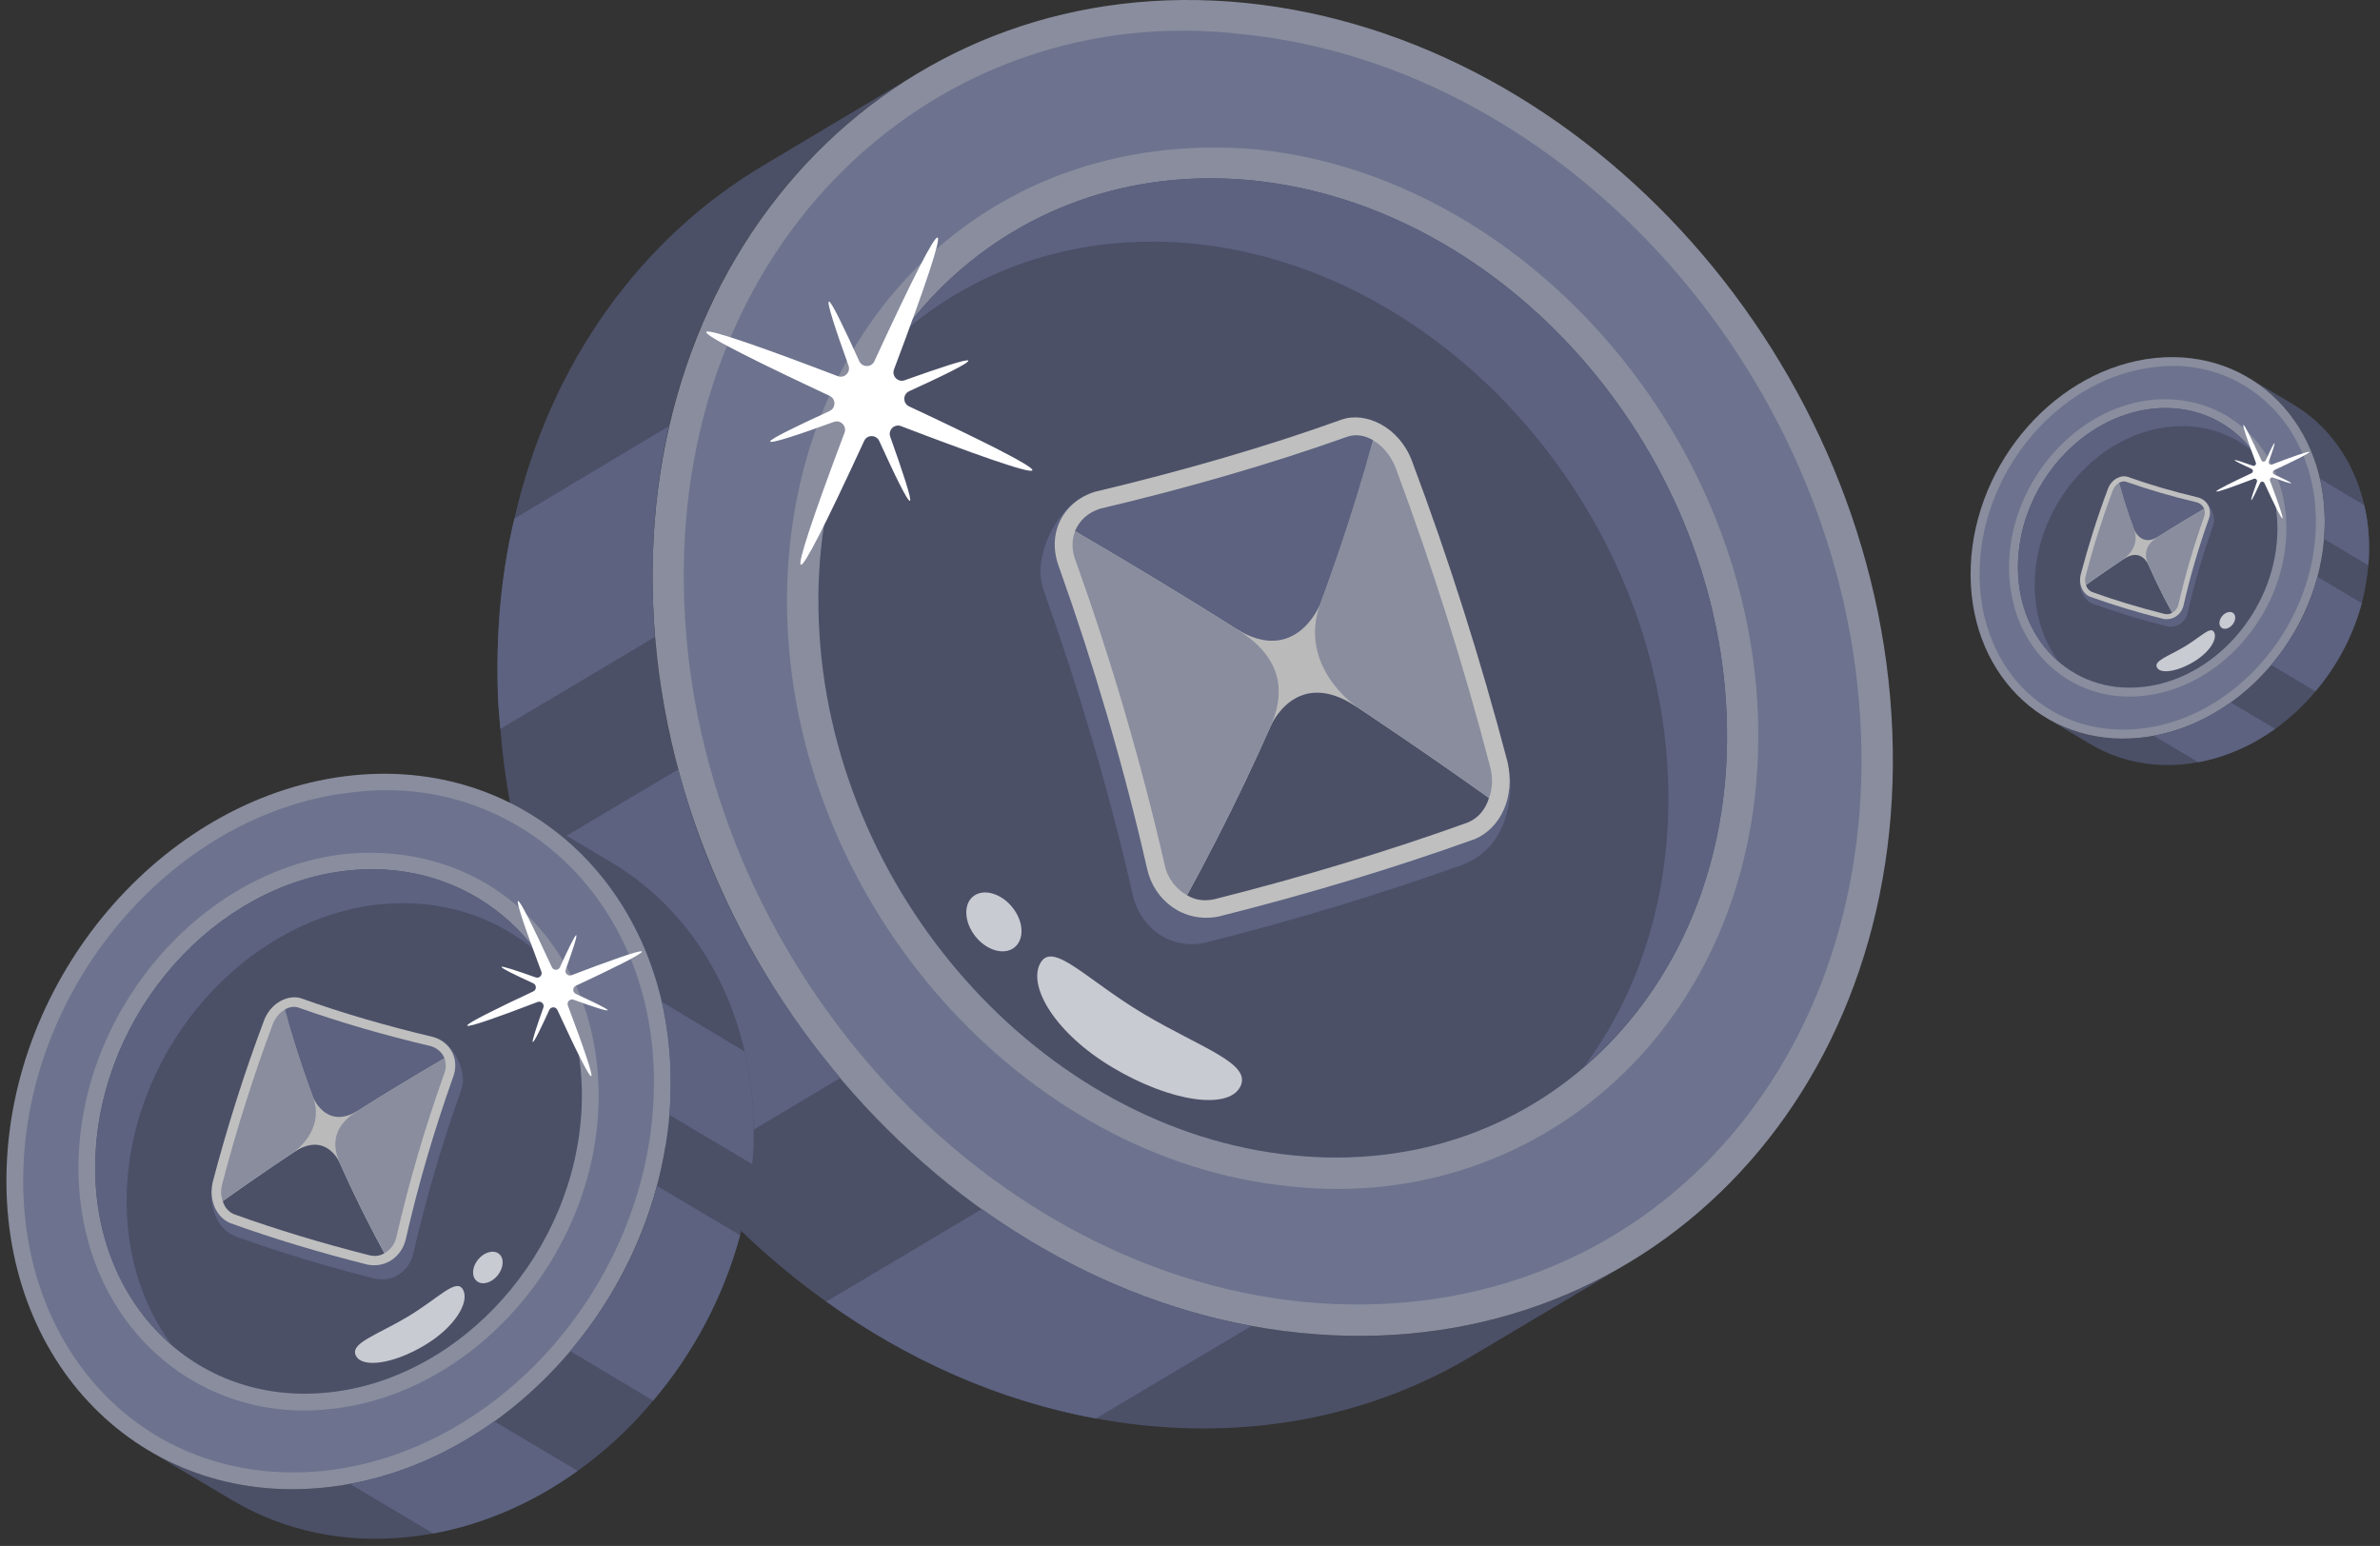 <svg width="117" height="76" viewBox="0 0 117 76" fill="none" xmlns="http://www.w3.org/2000/svg">
<rect x="0" y="0" width="117" height="76" fill="#333333" stroke="none"/>
<g id="Group 129">
<g id="_x35_9">
<g id="Group">
<g id="Group_2">
<g id="Group_3">
<g id="Group_4">
<g id="Group_5">
<g id="Group_6">
<g id="Group_7">
<path id="Vector" d="M79.974 62.136C75.393 64.854 69.872 66.152 63.906 65.523C63.102 65.44 62.327 65.327 61.521 65.186C56.774 64.312 52.268 62.285 48.274 59.438C45.718 57.622 43.35 55.456 41.313 52.992C37.632 48.648 34.815 43.452 33.342 37.823C32.747 35.703 32.396 33.536 32.196 31.315C32.148 30.803 32.127 30.261 32.107 29.747C31.989 26.666 32.247 23.714 32.884 20.947C34.649 13.337 39.097 7.167 45.187 3.562L37.562 8.112C31.473 11.716 27.024 17.886 25.288 25.495C24.623 28.263 24.365 31.216 24.483 34.297C24.503 34.81 24.551 35.322 24.599 35.835C24.77 38.056 25.168 40.241 25.706 42.363C27.238 48.018 30.007 53.197 33.688 57.541C35.725 60.005 38.065 62.172 40.62 63.989C50.218 70.894 62.592 72.46 72.321 66.686L79.974 62.136Z" fill="#4B5067"/>
</g>
</g>
</g>
<g id="Group_8">
<g id="Group_9">
<g id="Group_10">
<path id="Vector_2" d="M93.025 35.952C92.304 17.896 78.09 1.872 61.255 0.146C44.448 -1.552 31.387 11.72 32.108 29.747C32.829 47.803 47.071 63.827 63.906 65.523C80.713 67.25 93.746 54.008 93.025 35.952Z" fill="#898D9E"/>
</g>
</g>
<g id="Group_11">
<g id="Group_12">
<path id="Vector_3" d="M61.092 1.683C46.159 -0.097 32.922 11.858 33.641 29.683C34.321 46.974 47.97 62.379 64.055 64.002C80.401 65.561 92.159 52.759 91.484 36.024C90.804 18.733 77.155 3.329 61.092 1.683ZM63.375 58.319C50.34 57.002 39.281 44.582 38.71 30.648C38.171 16.852 47.926 6.156 61.773 7.344C74.807 8.683 85.845 21.125 86.415 35.059C86.991 49.731 76.043 59.728 63.375 58.319Z" fill="#6D738E"/>
</g>
</g>
</g>
<g id="Group_13">
<g id="Group_14">
<g id="Group_15">
<path id="Vector_4" d="M84.88 35.122C84.344 21.887 73.923 10.145 61.618 8.874C49.286 7.633 39.717 17.342 40.253 30.578C40.789 43.813 51.21 55.554 63.542 56.795C75.847 58.066 85.415 48.329 84.88 35.122Z" fill="#4B5067"/>
</g>
</g>
</g>
<g id="Group_16">
<g id="Group_17">
<g id="Group_18">
<path id="Vector_5" d="M84.88 35.122C84.343 21.887 73.923 10.145 61.618 8.874C54.448 8.149 48.192 11.132 44.364 16.364C48.124 13.106 53.145 11.428 58.737 11.984C71.042 13.255 81.463 24.997 81.999 38.232C82.211 43.738 80.685 48.653 77.887 52.417C82.451 48.528 85.185 42.338 84.88 35.122Z" fill="#5C6280"/>
</g>
</g>
</g>
<g id="Group_19">
<g id="Group_20">
<g id="Group_21">
<path id="Vector_6" d="M61.522 65.186C56.775 64.311 52.269 62.284 48.274 59.438L40.621 63.988C44.617 66.863 49.121 68.862 53.869 69.737L61.522 65.186Z" fill="#5C6280"/>
</g>
</g>
</g>
<g id="Group_22">
<g id="Group_23">
<g id="Group_24">
<path id="Vector_7" d="M41.313 52.992C37.633 48.647 34.816 43.452 33.343 37.823L25.707 42.363C27.238 48.018 30.008 53.197 33.688 57.541L41.313 52.992Z" fill="#5C6280"/>
</g>
</g>
</g>
<g id="Group_25">
<g id="Group_26">
<g id="Group_27">
<path id="Vector_8" d="M32.884 20.947L25.288 25.495C24.623 28.263 24.365 31.216 24.483 34.297C24.503 34.81 24.551 35.322 24.599 35.835L32.196 31.315C32.148 30.803 32.127 30.261 32.107 29.747C31.989 26.666 32.247 23.714 32.884 20.947Z" fill="#5C6280"/>
</g>
</g>
</g>
</g>
<g id="Group_28">
<g id="Group_29">
<path id="Vector_9" d="M42.481 21.676C42.627 21.358 43.078 21.362 43.224 21.681C43.973 23.328 44.619 24.667 44.734 24.62C44.837 24.578 44.37 23.17 43.764 21.471C43.647 21.141 43.967 20.823 44.292 20.948C47.614 22.218 50.665 23.323 50.751 23.119C50.833 22.922 47.914 21.486 44.691 19.979C44.374 19.831 44.377 19.378 44.694 19.233C46.321 18.489 47.65 17.844 47.603 17.729C47.56 17.625 46.161 18.09 44.471 18.694C44.143 18.811 43.826 18.489 43.949 18.162C47.166 9.618 46.766 9.554 42.984 17.759C42.838 18.077 42.386 18.073 42.241 17.754C41.496 16.117 40.852 14.779 40.748 14.822C40.634 14.868 41.102 16.28 41.712 17.968C41.831 18.298 41.511 18.617 41.184 18.492C37.869 17.226 34.805 16.123 34.722 16.32C34.637 16.524 37.567 17.956 40.785 19.46C41.102 19.608 41.099 20.061 40.783 20.206C39.151 20.956 37.819 21.601 37.862 21.705C37.908 21.82 39.312 21.354 40.992 20.741C41.32 20.622 41.64 20.944 41.516 21.272C38.336 29.728 38.651 29.992 42.481 21.676Z" fill="white"/>
</g>
</g>
</g>
</g>
<g id="Group_30" opacity="0.7">
<g id="Group_31">
<path id="Vector_10" d="M56.227 49.847C59.058 51.53 61.573 52.282 60.965 53.434C60.363 54.573 57.538 54.17 54.707 52.487C51.876 50.804 50.53 48.508 51.131 47.369C51.739 46.218 53.396 48.164 56.227 49.847Z" fill="white"/>
</g>
</g>
<g id="Group_32" opacity="0.7">
<g id="Group_33">
<path id="Vector_11" d="M47.848 44.062C48.358 43.664 49.22 43.919 49.775 44.614C50.329 45.308 50.37 46.185 49.86 46.584C49.36 46.974 48.507 46.73 47.953 46.036C47.398 45.341 47.348 44.453 47.848 44.062Z" fill="white"/>
</g>
</g>
</g>
<g id="Group_34">
<g id="Group_35">
<g id="Group_36">
<path id="Vector_12" d="M51.213 27.488C51.378 26.342 52.251 24.866 53.344 24.37C53.728 26.02 52.781 27.266 51.213 27.488Z" fill="#5C6280"/>
</g>
</g>
<g id="Group_37">
<g id="Group_38">
<path id="Vector_13" d="M74.249 38.22C74.249 38.22 74.561 41.588 71.814 42.539C69.067 43.49 74.249 38.22 74.249 38.22Z" fill="#5C6280"/>
</g>
</g>
<g id="Group_39">
<g id="Group_40">
<path id="Vector_14" d="M73.326 40.772C73.228 41.16 73.044 41.519 72.778 41.804C72.531 42.115 72.202 42.373 71.813 42.539C67.84 43.968 63.616 45.245 59.208 46.352C57.375 46.714 56.005 45.457 55.684 43.987C54.557 39.026 53.082 34.015 51.353 29.158C50.727 27.491 51.585 25.955 53.114 25.474C57.495 24.431 61.557 23.251 65.235 21.929C66.426 21.496 68.08 22.303 68.701 23.936C70.538 28.824 72.104 33.799 73.407 38.752C73.593 39.566 73.546 39.978 73.326 40.772Z" fill="#5C6280"/>
</g>
</g>
<g id="Group_41">
<g id="Group_42">
<path id="Vector_15" d="M72.516 41.245C68.543 42.674 64.319 43.95 59.91 45.057C58.194 45.397 56.733 44.278 56.387 42.693C55.26 37.732 53.785 32.721 52.056 27.864C51.435 26.208 52.274 24.665 53.817 24.179C58.198 23.136 62.26 21.956 65.938 20.634C67.108 20.21 68.768 20.97 69.404 22.642C71.241 27.53 72.807 32.505 74.11 37.458C74.506 39.188 73.755 40.715 72.516 41.245Z" fill="#BFBFBF"/>
</g>
</g>
<g id="Group_43">
<g id="Group_44">
<g id="Group_45">
<g id="Group_46">
<path id="Vector_16" d="M58.355 44.012C60.381 40.304 62.165 36.562 63.705 32.788C67.007 34.922 70.17 37.068 73.198 39.229C73.03 39.799 72.655 40.224 72.171 40.429C68.278 41.83 64.124 43.091 59.702 44.206C59.234 44.309 58.769 44.265 58.355 44.012Z" fill="#4B5067"/>
</g>
</g>
<g id="Group_47">
<g id="Group_48">
<path id="Vector_17" d="M63.705 32.788C65.19 29.122 66.454 25.409 67.495 21.65C67.939 21.887 68.344 22.347 68.599 22.971C70.391 27.778 71.947 32.681 73.251 37.68C73.397 38.238 73.376 38.775 73.198 39.229C70.17 37.069 67.007 34.923 63.705 32.788Z" fill="#898D9E"/>
</g>
</g>
<g id="Group_49">
<g id="Group_50">
<path id="Vector_18" d="M67.499 21.64C66.466 25.407 65.18 29.126 63.708 32.793C60.258 30.547 56.647 28.33 52.844 26.113C53.081 25.555 53.51 25.189 54.082 25.007C58.406 23.988 62.465 22.81 66.229 21.471C66.645 21.329 67.076 21.395 67.499 21.64Z" fill="#5C627F"/>
</g>
</g>
<g id="Group_51">
<g id="Group_52">
<path id="Vector_19" d="M52.851 26.11C56.637 28.327 60.252 30.554 63.706 32.788C62.165 36.562 60.382 40.303 58.355 44.012C57.841 43.725 57.393 43.198 57.255 42.515C56.084 37.413 54.618 32.429 52.878 27.561C52.678 27.051 52.684 26.538 52.851 26.11Z" fill="#898D9E"/>
</g>
</g>
</g>
<g id="Group_53">
<g id="Group_54">
<path id="Vector_20" d="M62.469 35.69C62.469 35.69 63.714 32.735 66.716 34.764C66.716 34.764 63.796 32.808 64.89 29.721C64.89 29.721 63.698 32.732 60.776 30.92C62.751 32.123 63.342 33.689 62.469 35.69Z" fill="#BABABA"/>
</g>
</g>
</g>
</g>
</g>
<g id="_x35_9_2">
<g id="Group_55">
<g id="Group_56">
<g id="Group_57">
<g id="Group_58">
<g id="Group_59">
<g id="Group_60">
<g id="Group_61">
<path id="Vector_21" d="M7.32 71.317C9.773 72.773 12.73 73.467 15.925 73.131C16.355 73.086 16.771 73.026 17.202 72.951C19.745 72.482 22.158 71.396 24.297 69.872C25.666 68.899 26.934 67.739 28.025 66.419C29.997 64.093 31.505 61.31 32.294 58.295C32.613 57.16 32.801 55.999 32.908 54.81C32.934 54.536 32.945 54.245 32.955 53.97C33.019 52.32 32.88 50.739 32.539 49.257C31.594 45.182 29.212 41.877 25.95 39.947L30.034 42.383C33.295 44.314 35.678 47.618 36.608 51.693C36.964 53.175 37.102 54.757 37.039 56.407C37.028 56.682 37.002 56.956 36.977 57.231C36.885 58.42 36.672 59.59 36.383 60.727C35.563 63.755 34.08 66.529 32.109 68.856C31.018 70.176 29.765 71.336 28.396 72.309C23.256 76.007 16.629 76.846 11.418 73.754L7.32 71.317Z" fill="#4B5067"/>
</g>
</g>
</g>
<g id="Group_62">
<g id="Group_63">
<g id="Group_64">
<path id="Vector_22" d="M0.33 57.294C0.716 47.623 8.328 39.041 17.345 38.117C26.346 37.208 33.341 44.315 32.956 53.97C32.569 63.641 24.942 72.222 15.925 73.131C6.924 74.056 -0.056 66.964 0.33 57.294Z" fill="#898D9E"/>
</g>
</g>
<g id="Group_65">
<g id="Group_66">
<path id="Vector_23" d="M17.431 38.94C25.429 37.987 32.518 44.39 32.133 53.936C31.769 63.197 24.459 71.447 15.845 72.316C7.09 73.151 0.793 66.295 1.154 57.332C1.519 48.072 8.829 39.821 17.431 38.94ZM16.209 69.273C23.19 68.567 29.113 61.916 29.419 54.453C29.707 47.064 24.483 41.336 17.067 41.972C10.086 42.689 4.175 49.352 3.869 56.815C3.561 64.673 9.424 70.027 16.209 69.273Z" fill="#6D738E"/>
</g>
</g>
</g>
<g id="Group_67">
<g id="Group_68">
<g id="Group_69">
<path id="Vector_24" d="M4.692 56.849C4.979 49.76 10.56 43.472 17.151 42.791C23.755 42.127 28.88 47.327 28.593 54.415C28.306 61.503 22.725 67.792 16.12 68.457C9.53 69.137 4.405 63.922 4.692 56.849Z" fill="#4B5067"/>
</g>
</g>
</g>
<g id="Group_70">
<g id="Group_71">
<g id="Group_72">
<path id="Vector_25" d="M4.693 56.849C4.98 49.76 10.561 43.472 17.151 42.791C20.991 42.403 24.342 44.001 26.392 46.803C24.378 45.058 21.689 44.159 18.694 44.457C12.104 45.138 6.523 51.426 6.235 58.514C6.122 61.463 6.939 64.096 8.438 66.112C5.993 64.029 4.529 60.714 4.693 56.849Z" fill="#5C6280"/>
</g>
</g>
</g>
<g id="Group_73">
<g id="Group_74">
<g id="Group_75">
<path id="Vector_26" d="M17.202 72.95C19.744 72.482 22.157 71.396 24.297 69.872L28.395 72.309C26.256 73.849 23.843 74.919 21.3 75.387L17.202 72.95Z" fill="#5C6280"/>
</g>
</g>
</g>
<g id="Group_76">
<g id="Group_77">
<g id="Group_78">
<path id="Vector_27" d="M28.026 66.419C29.997 64.093 31.506 61.31 32.294 58.295L36.384 60.727C35.564 63.755 34.08 66.529 32.109 68.856L28.026 66.419Z" fill="#5C6280"/>
</g>
</g>
</g>
<g id="Group_79">
<g id="Group_80">
<g id="Group_81">
<path id="Vector_28" d="M32.539 49.257L36.608 51.693C36.964 53.175 37.102 54.757 37.039 56.407C37.028 56.682 37.002 56.956 36.977 57.23L32.908 54.81C32.934 54.535 32.945 54.245 32.955 53.97C33.019 52.32 32.88 50.739 32.539 49.257Z" fill="#5C6280"/>
</g>
</g>
</g>
</g>
<g id="Group_82">
<g id="Group_83">
<path id="Vector_29" d="M27.4 49.648C27.321 49.477 27.079 49.48 27.002 49.651C26.6 50.532 26.254 51.249 26.193 51.224C26.137 51.202 26.388 50.448 26.712 49.538C26.775 49.361 26.604 49.191 26.429 49.258C24.65 49.938 23.016 50.53 22.97 50.42C22.926 50.315 24.49 49.546 26.216 48.739C26.386 48.66 26.384 48.417 26.214 48.339C25.343 47.941 24.631 47.595 24.656 47.534C24.679 47.478 25.429 47.727 26.334 48.051C26.509 48.114 26.679 47.941 26.613 47.766C24.89 43.19 25.105 43.156 27.13 47.55C27.208 47.72 27.45 47.718 27.528 47.547C27.927 46.67 28.272 45.954 28.328 45.977C28.389 46.002 28.138 46.758 27.812 47.662C27.748 47.838 27.919 48.009 28.094 47.943C29.869 47.264 31.511 46.674 31.555 46.779C31.601 46.889 30.031 47.656 28.308 48.461C28.138 48.54 28.139 48.783 28.309 48.861C29.183 49.262 29.896 49.608 29.873 49.663C29.848 49.725 29.096 49.475 28.197 49.147C28.021 49.083 27.85 49.256 27.916 49.431C29.619 53.96 29.451 54.101 27.4 49.648Z" fill="white"/>
</g>
</g>
</g>
</g>
<g id="Group_84" opacity="0.7">
<g id="Group_85">
<path id="Vector_30" d="M20.037 64.735C18.521 65.637 17.174 66.039 17.5 66.656C17.822 67.266 19.335 67.051 20.851 66.149C22.368 65.248 23.088 64.018 22.766 63.408C22.441 62.791 21.553 63.834 20.037 64.735Z" fill="white"/>
</g>
</g>
<g id="Group_86" opacity="0.7">
<g id="Group_87">
<path id="Vector_31" d="M24.525 61.637C24.252 61.424 23.79 61.56 23.493 61.932C23.196 62.304 23.174 62.774 23.448 62.987C23.715 63.196 24.172 63.066 24.469 62.694C24.766 62.322 24.793 61.846 24.525 61.637Z" fill="white"/>
</g>
</g>
</g>
<g id="Group_88">
<g id="Group_89">
<g id="Group_90">
<path id="Vector_32" d="M22.724 52.76C22.635 52.147 22.168 51.356 21.582 51.09C21.377 51.974 21.884 52.642 22.724 52.76Z" fill="#5C6280"/>
</g>
</g>
<g id="Group_91">
<g id="Group_92">
<path id="Vector_33" d="M10.386 58.508C10.386 58.508 10.219 60.312 11.69 60.821C13.161 61.331 10.386 58.508 10.386 58.508Z" fill="#5C6280"/>
</g>
</g>
<g id="Group_93">
<g id="Group_94">
<path id="Vector_34" d="M10.88 59.875C10.933 60.083 11.031 60.275 11.174 60.428C11.306 60.594 11.482 60.732 11.69 60.821C13.818 61.587 16.08 62.27 18.442 62.863C19.423 63.057 20.157 62.384 20.329 61.597C20.932 58.94 21.722 56.256 22.648 53.655C22.983 52.762 22.524 51.939 21.705 51.682C19.359 51.123 17.183 50.491 15.213 49.783C14.576 49.551 13.69 49.984 13.357 50.858C12.373 53.476 11.535 56.141 10.837 58.793C10.737 59.229 10.762 59.45 10.88 59.875Z" fill="#5C6280"/>
</g>
</g>
<g id="Group_95">
<g id="Group_96">
<path id="Vector_35" d="M11.313 60.128C13.441 60.894 15.704 61.577 18.065 62.17C18.984 62.352 19.766 61.753 19.952 60.904C20.555 58.247 21.345 55.563 22.271 52.962C22.604 52.075 22.155 51.248 21.328 50.989C18.982 50.43 16.806 49.798 14.837 49.09C14.21 48.862 13.321 49.27 12.98 50.165C11.996 52.783 11.158 55.447 10.46 58.1C10.248 59.027 10.65 59.845 11.313 60.128Z" fill="#BFBFBF"/>
</g>
</g>
<g id="Group_97">
<g id="Group_98">
<g id="Group_99">
<g id="Group_100">
<path id="Vector_36" d="M18.899 61.61C17.814 59.624 16.859 57.62 16.034 55.599C14.265 56.742 12.571 57.891 10.95 59.049C11.04 59.354 11.241 59.581 11.5 59.691C13.584 60.441 15.81 61.117 18.178 61.714C18.428 61.77 18.678 61.746 18.899 61.61Z" fill="#4B5067"/>
</g>
</g>
<g id="Group_101">
<g id="Group_102">
<path id="Vector_37" d="M16.033 55.599C15.238 53.636 14.561 51.647 14.004 49.634C13.765 49.76 13.549 50.007 13.412 50.341C12.453 52.916 11.619 55.542 10.921 58.219C10.843 58.518 10.854 58.805 10.949 59.049C12.571 57.892 14.265 56.742 16.033 55.599Z" fill="#898D9E"/>
</g>
</g>
<g id="Group_103">
<g id="Group_104">
<path id="Vector_38" d="M14.002 49.629C14.555 51.646 15.244 53.638 16.032 55.601C17.88 54.399 19.814 53.211 21.851 52.024C21.724 51.725 21.494 51.529 21.188 51.432C18.872 50.886 16.698 50.255 14.682 49.538C14.459 49.462 14.228 49.497 14.002 49.629Z" fill="#5C627F"/>
</g>
</g>
<g id="Group_105">
<g id="Group_106">
<path id="Vector_39" d="M21.847 52.023C19.819 53.21 17.883 54.402 16.033 55.599C16.858 57.62 17.813 59.624 18.899 61.61C19.174 61.457 19.414 61.174 19.488 60.808C20.115 58.076 20.9 55.407 21.832 52.8C21.939 52.526 21.936 52.252 21.847 52.023Z" fill="#898D9E"/>
</g>
</g>
</g>
<g id="Group_107">
<g id="Group_108">
<path id="Vector_40" d="M16.695 57.153C16.695 57.153 16.028 55.57 14.42 56.657C14.42 56.657 15.984 55.609 15.398 53.956C15.398 53.956 16.037 55.569 17.602 54.599C16.544 55.243 16.227 56.082 16.695 57.153Z" fill="#BABABA"/>
</g>
</g>
</g>
</g>
</g>
<g id="_x35_9_3">
<g id="Group_109">
<g id="Group_110">
<g id="Group_111">
<g id="Group_112">
<g id="Group_113">
<g id="Group_114">
<g id="Group_115">
<path id="Vector_41" d="M100.609 35.3C101.918 36.077 103.494 36.447 105.198 36.268C105.427 36.244 105.649 36.212 105.879 36.172C107.235 35.922 108.521 35.343 109.662 34.53C110.392 34.011 111.068 33.393 111.65 32.689C112.701 31.448 113.505 29.965 113.926 28.357C114.096 27.752 114.196 27.133 114.253 26.499C114.267 26.352 114.273 26.198 114.279 26.051C114.312 25.171 114.239 24.328 114.057 23.538C113.553 21.365 112.282 19.603 110.543 18.573L112.721 19.873C114.46 20.902 115.73 22.664 116.226 24.837C116.416 25.627 116.49 26.47 116.456 27.35C116.45 27.497 116.437 27.643 116.423 27.79C116.374 28.424 116.26 29.048 116.106 29.654C115.669 31.269 114.878 32.748 113.827 33.988C113.245 34.692 112.577 35.311 111.848 35.829C109.107 37.801 105.573 38.248 102.795 36.6L100.609 35.3Z" fill="#4B5067"/>
</g>
</g>
</g>
<g id="Group_116">
<g id="Group_117">
<g id="Group_118">
<path id="Vector_42" d="M96.882 27.823C97.088 22.667 101.147 18.091 105.954 17.598C110.754 17.113 114.484 20.903 114.278 26.051C114.072 31.207 110.005 35.783 105.197 36.268C100.398 36.761 96.676 32.979 96.882 27.823Z" fill="#898D9E"/>
</g>
</g>
<g id="Group_119">
<g id="Group_120">
<path id="Vector_43" d="M106.001 18.037C110.266 17.529 114.046 20.943 113.841 26.033C113.646 30.971 109.749 35.37 105.155 35.833C100.487 36.279 97.13 32.623 97.322 27.844C97.517 22.906 101.414 18.507 106.001 18.037ZM105.35 34.21C109.072 33.834 112.23 30.288 112.393 26.308C112.547 22.369 109.761 19.314 105.807 19.654C102.085 20.036 98.933 23.589 98.77 27.568C98.606 31.758 101.732 34.613 105.35 34.21Z" fill="#6D738E"/>
</g>
</g>
</g>
<g id="Group_121">
<g id="Group_122">
<g id="Group_123">
<path id="Vector_44" d="M99.208 27.586C99.361 23.806 102.337 20.453 105.851 20.09C109.372 19.736 112.105 22.509 111.952 26.288C111.799 30.068 108.823 33.421 105.301 33.775C101.787 34.138 99.055 31.357 99.208 27.586Z" fill="#4B5067"/>
</g>
</g>
</g>
<g id="Group_124">
<g id="Group_125">
<g id="Group_126">
<path id="Vector_45" d="M99.208 27.586C99.362 23.806 102.337 20.453 105.851 20.09C107.899 19.883 109.685 20.735 110.778 22.229C109.704 21.299 108.271 20.82 106.674 20.979C103.16 21.341 100.184 24.694 100.031 28.474C99.971 30.046 100.406 31.45 101.205 32.525C99.902 31.414 99.121 29.647 99.208 27.586Z" fill="#5C6280"/>
</g>
</g>
</g>
<g id="Group_127">
<g id="Group_128">
<g id="Group_129">
<path id="Vector_46" d="M105.879 36.172C107.235 35.922 108.521 35.343 109.662 34.53L111.848 35.829C110.707 36.651 109.42 37.221 108.064 37.471L105.879 36.172Z" fill="#5C6280"/>
</g>
</g>
</g>
<g id="Group_130">
<g id="Group_131">
<g id="Group_132">
<path id="Vector_47" d="M111.65 32.689C112.701 31.448 113.505 29.965 113.926 28.357L116.106 29.654C115.669 31.268 114.878 32.748 113.827 33.988L111.65 32.689Z" fill="#5C6280"/>
</g>
</g>
</g>
<g id="Group_133">
<g id="Group_134">
<g id="Group_135">
<path id="Vector_48" d="M114.057 23.538L116.226 24.837C116.416 25.627 116.49 26.471 116.456 27.35C116.45 27.497 116.437 27.643 116.423 27.79L114.253 26.499C114.267 26.353 114.273 26.198 114.279 26.051C114.312 25.171 114.239 24.328 114.057 23.538Z" fill="#5C6280"/>
</g>
</g>
</g>
</g>
<g id="Group_136">
<g id="Group_137">
<path id="Vector_49" d="M111.316 23.746C111.274 23.655 111.145 23.657 111.104 23.748C110.89 24.218 110.705 24.6 110.673 24.587C110.643 24.575 110.777 24.173 110.95 23.688C110.983 23.593 110.892 23.503 110.799 23.538C109.85 23.901 108.979 24.216 108.955 24.158C108.931 24.102 109.765 23.692 110.685 23.262C110.776 23.219 110.775 23.09 110.684 23.049C110.22 22.836 109.84 22.652 109.853 22.619C109.866 22.589 110.265 22.722 110.748 22.895C110.841 22.928 110.932 22.836 110.897 22.743C109.978 20.303 110.092 20.285 111.172 22.628C111.214 22.718 111.343 22.717 111.385 22.626C111.597 22.159 111.781 21.777 111.811 21.789C111.843 21.802 111.71 22.205 111.536 22.687C111.502 22.781 111.593 22.873 111.686 22.837C112.633 22.475 113.508 22.16 113.532 22.217C113.556 22.275 112.719 22.684 111.8 23.113C111.71 23.155 111.711 23.285 111.801 23.326C112.267 23.541 112.647 23.725 112.635 23.755C112.622 23.787 112.221 23.654 111.741 23.479C111.648 23.445 111.556 23.537 111.592 23.631C112.5 26.046 112.41 26.121 111.316 23.746Z" fill="white"/>
</g>
</g>
</g>
</g>
<g id="Group_138" opacity="0.7">
<g id="Group_139">
<path id="Vector_50" d="M107.39 31.791C106.582 32.272 105.864 32.486 106.037 32.815C106.209 33.141 107.016 33.026 107.824 32.545C108.633 32.064 109.017 31.409 108.845 31.083C108.672 30.755 108.199 31.31 107.39 31.791Z" fill="white"/>
</g>
</g>
<g id="Group_140" opacity="0.7">
<g id="Group_141">
<path id="Vector_51" d="M109.783 30.139C109.638 30.025 109.391 30.098 109.233 30.297C109.075 30.495 109.063 30.745 109.209 30.859C109.351 30.97 109.595 30.901 109.753 30.703C109.912 30.504 109.926 30.25 109.783 30.139Z" fill="white"/>
</g>
</g>
</g>
<g id="Group_142">
<g id="Group_143">
<g id="Group_144">
<path id="Vector_52" d="M108.823 25.406C108.776 25.079 108.527 24.657 108.215 24.516C108.105 24.987 108.375 25.343 108.823 25.406Z" fill="#5C6280"/>
</g>
</g>
<g id="Group_145">
<g id="Group_146">
<path id="Vector_53" d="M102.244 28.471C102.244 28.471 102.155 29.433 102.94 29.704C103.724 29.976 102.244 28.471 102.244 28.471Z" fill="#5C6280"/>
</g>
</g>
<g id="Group_147">
<g id="Group_148">
<path id="Vector_54" d="M102.508 29.199C102.536 29.31 102.589 29.413 102.665 29.494C102.735 29.583 102.829 29.657 102.94 29.704C104.075 30.112 105.281 30.477 106.54 30.793C107.063 30.896 107.454 30.537 107.546 30.118C107.868 28.701 108.289 27.27 108.783 25.883C108.962 25.407 108.717 24.968 108.28 24.831C107.029 24.533 105.869 24.196 104.819 23.818C104.478 23.695 104.006 23.925 103.829 24.392C103.304 25.787 102.857 27.208 102.485 28.623C102.432 28.855 102.445 28.973 102.508 29.199Z" fill="#5C6280"/>
</g>
</g>
<g id="Group_149">
<g id="Group_150">
<path id="Vector_55" d="M102.74 29.334C103.874 29.743 105.081 30.107 106.34 30.423C106.83 30.52 107.247 30.201 107.346 29.748C107.668 28.331 108.089 26.9 108.583 25.513C108.76 25.041 108.52 24.6 108.08 24.461C106.829 24.163 105.669 23.826 104.618 23.449C104.284 23.328 103.81 23.545 103.629 24.022C103.104 25.418 102.657 26.839 102.285 28.253C102.172 28.747 102.386 29.183 102.74 29.334Z" fill="#BFBFBF"/>
</g>
</g>
<g id="Group_151">
<g id="Group_152">
<g id="Group_153">
<g id="Group_154">
<path id="Vector_56" d="M106.783 30.125C106.204 29.066 105.695 27.997 105.255 26.919C104.312 27.529 103.409 28.142 102.544 28.759C102.592 28.922 102.699 29.043 102.838 29.102C103.949 29.502 105.136 29.862 106.398 30.18C106.532 30.21 106.665 30.197 106.783 30.125Z" fill="#4B5067"/>
</g>
</g>
<g id="Group_155">
<g id="Group_156">
<path id="Vector_57" d="M105.256 26.919C104.832 25.872 104.471 24.812 104.174 23.739C104.047 23.806 103.931 23.938 103.858 24.116C103.347 25.489 102.902 26.889 102.53 28.316C102.488 28.476 102.494 28.629 102.545 28.759C103.41 28.142 104.313 27.529 105.256 26.919Z" fill="#898D9E"/>
</g>
</g>
<g id="Group_157">
<g id="Group_158">
<path id="Vector_58" d="M104.172 23.736C104.467 24.811 104.835 25.874 105.255 26.921C106.24 26.28 107.271 25.646 108.357 25.013C108.29 24.854 108.167 24.749 108.004 24.698C106.769 24.406 105.61 24.07 104.535 23.688C104.416 23.647 104.293 23.666 104.172 23.736Z" fill="#5C627F"/>
</g>
</g>
<g id="Group_159">
<g id="Group_160">
<path id="Vector_59" d="M108.355 25.012C107.274 25.645 106.241 26.281 105.255 26.919C105.695 27.997 106.205 29.066 106.783 30.125C106.93 30.043 107.058 29.892 107.097 29.697C107.432 28.24 107.851 26.817 108.347 25.427C108.405 25.281 108.403 25.135 108.355 25.012Z" fill="#898D9E"/>
</g>
</g>
</g>
<g id="Group_161">
<g id="Group_162">
<path id="Vector_60" d="M105.608 27.748C105.608 27.748 105.253 26.904 104.396 27.484C104.396 27.484 105.229 26.925 104.917 26.044C104.917 26.044 105.257 26.904 106.092 26.386C105.528 26.73 105.359 27.177 105.608 27.748Z" fill="#BABABA"/>
</g>
</g>
</g>
</g>
</g>
</g>
</svg>
